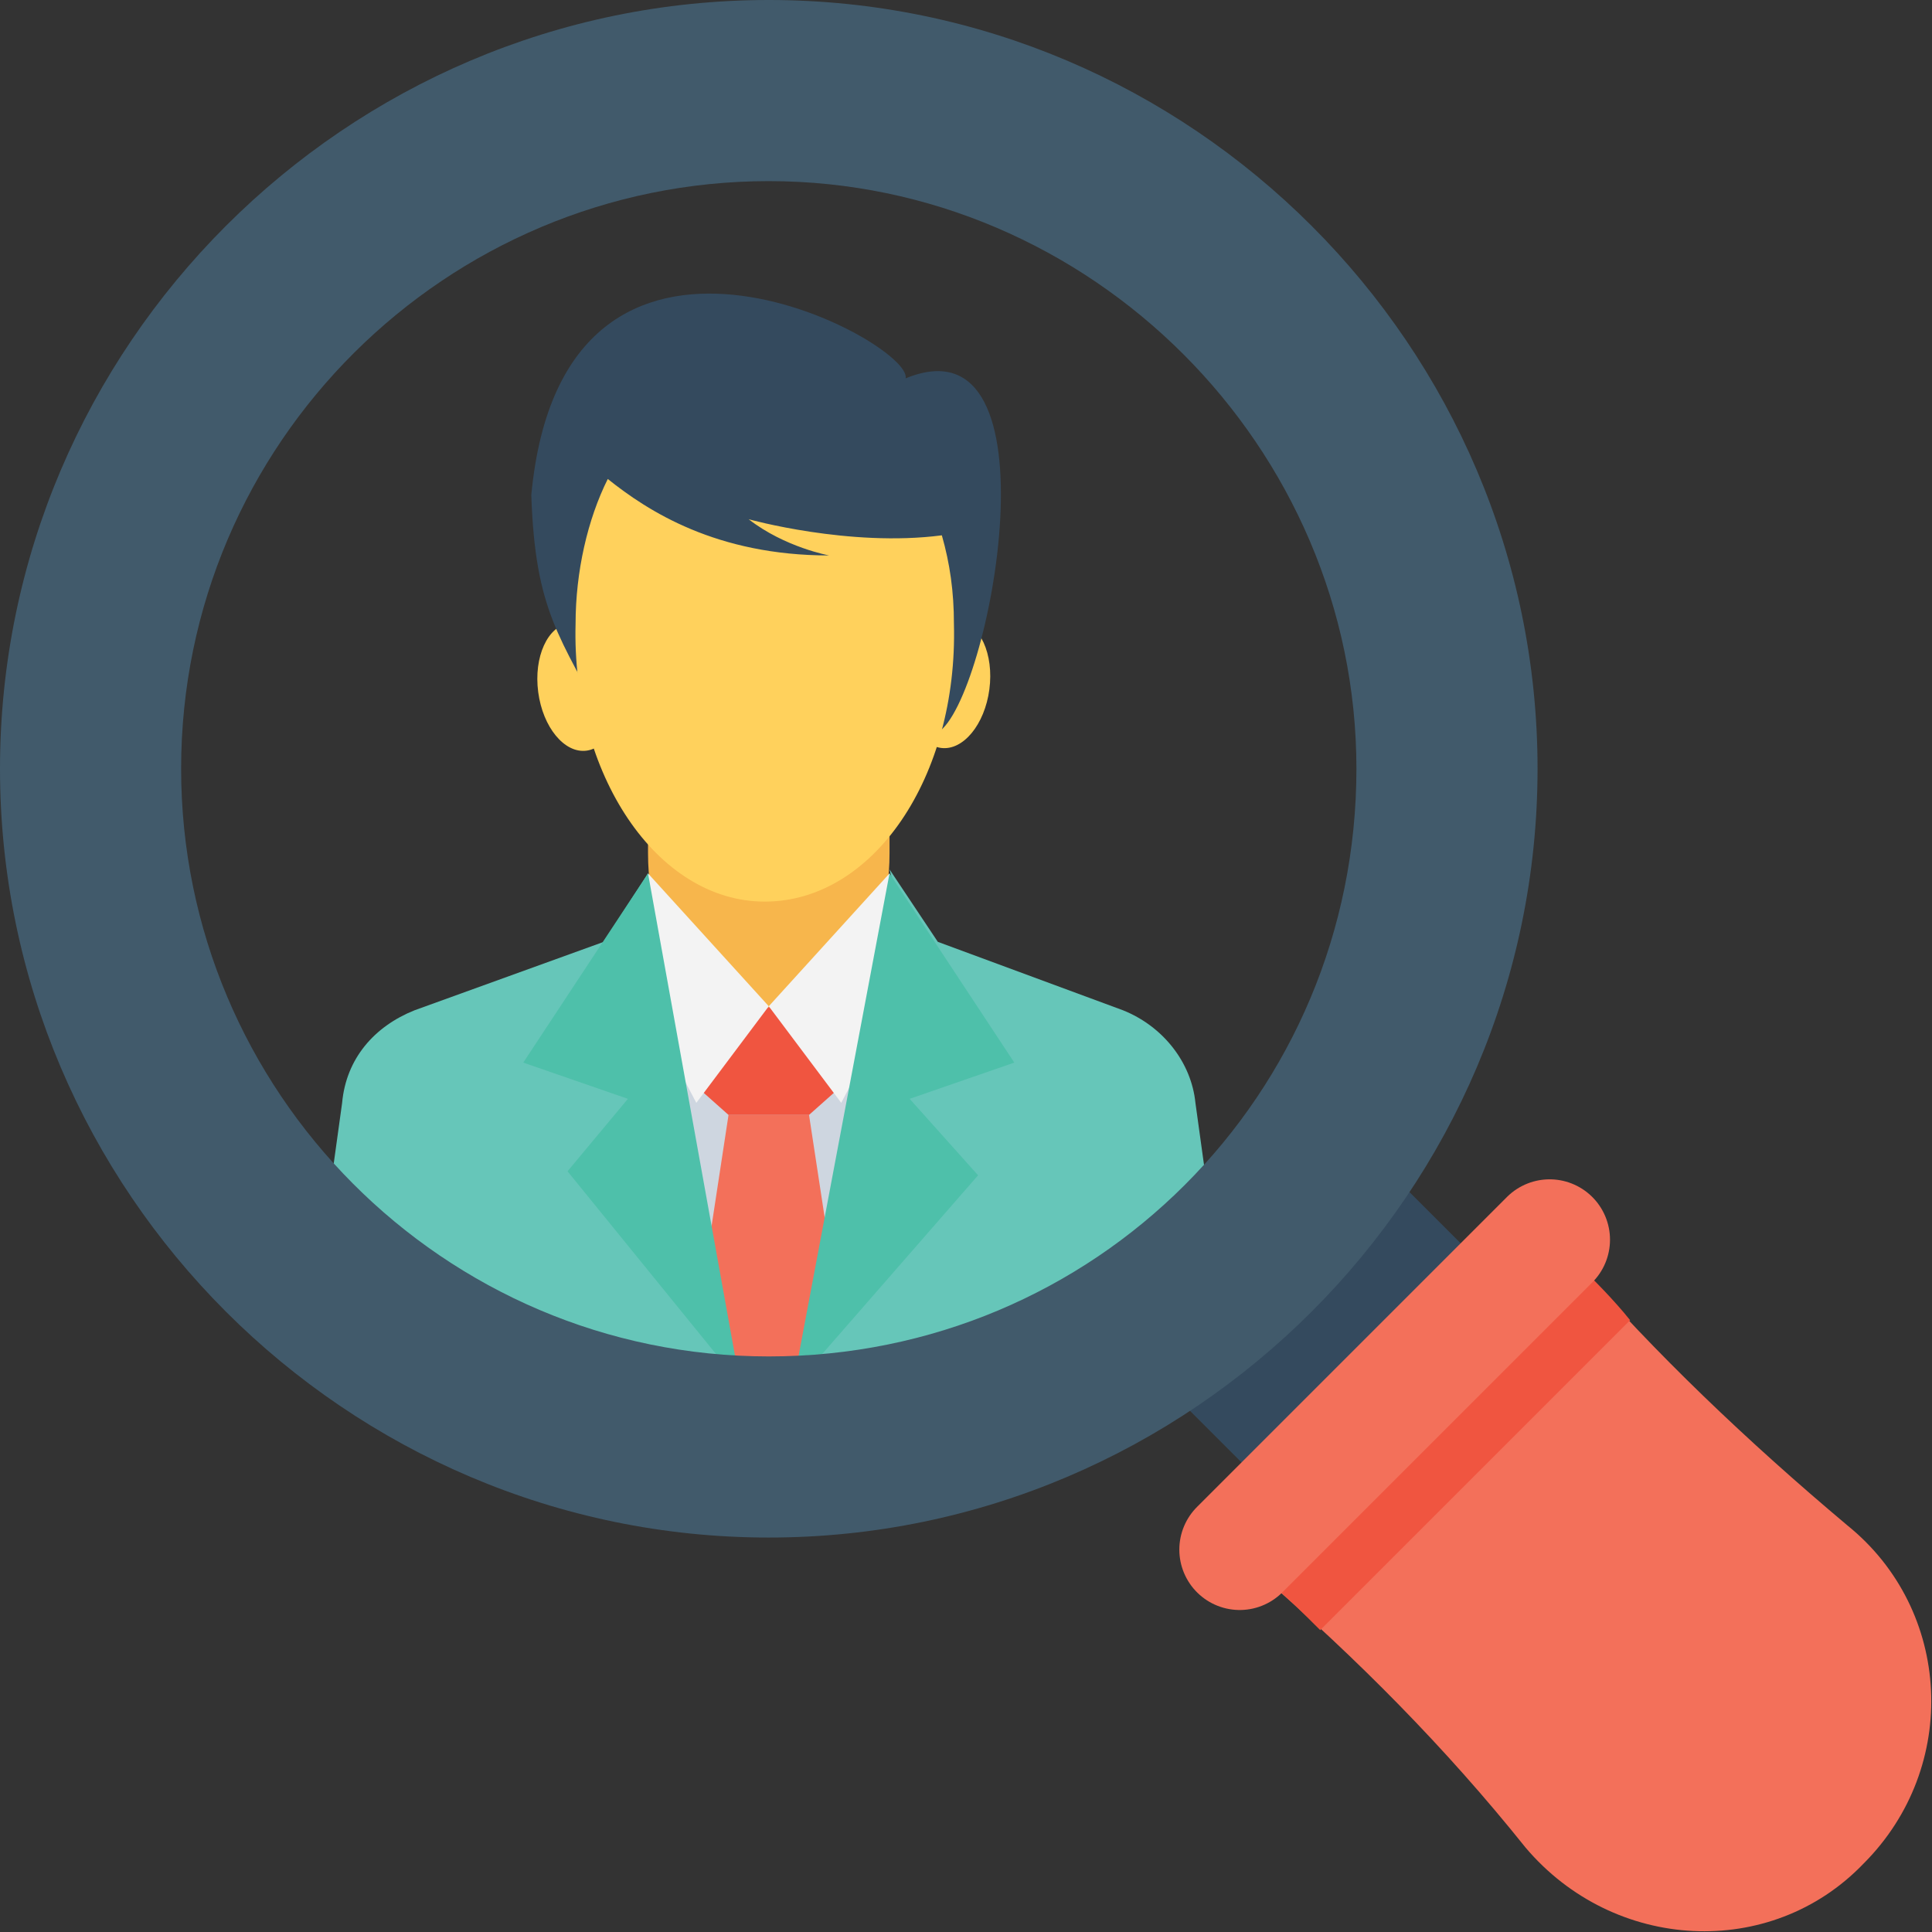 <?xml version="1.0" encoding="utf-8"?>
<!-- Generator: Adobe Illustrator 18.0.0, SVG Export Plug-In . SVG Version: 6.00 Build 0)  -->
<!DOCTYPE svg PUBLIC "-//W3C//DTD SVG 1.1//EN" "http://www.w3.org/Graphics/SVG/1.1/DTD/svg11.dtd">
<svg version="1.1" id="Layer_1" xmlns="http://www.w3.org/2000/svg" xmlns:xlink="http://www.w3.org/1999/xlink" x="0px" y="0px"
	 viewBox="0 0 48 48" enable-background="new 0 0 48 48" xml:space="preserve">
<rect x="0" y="0" width="48" height="48" fill="#333333" stroke="none"/>
<g>
	<g>
		<g>
			<g>
				<polygon fill="#CED6E0" points="21.4,33.8 22.2,25 15.9,25 16.8,33.8 				"/>
			</g>
			<g>
				<g>
					<ellipse transform="matrix(0.991 0.131 -0.131 0.991 2.429 -2.942)" fill="#FFD15C" cx="23.6" cy="17" rx="1" ry="1.6"/>
				</g>
				<g>
					
						<ellipse transform="matrix(-0.991 0.131 -0.131 -0.991 30.761 32.038)" fill="#FFD15C" cx="14.3" cy="17" rx="1" ry="1.6"/>
				</g>
			</g>
			<g>
				<polygon fill="#F05540" points="20.1,27.7 21,26.9 19.1,25 17.2,26.9 18.1,27.7 				"/>
			</g>
			<g>
				<polygon fill="#F3705A" points="20.7,33.9 21,33.6 20.1,27.7 18.1,27.7 17.2,33.6 17.5,33.9 				"/>
			</g>
			<path fill="#F7B64C" d="M22.1,21.2c0,5.1-6,5.1-6,0l0-5.5h6L22.1,21.2z"/>
			<g>
				<polygon fill="#F3F3F3" points="22.1,21.7 19.1,25 20.9,27.4 23,23.4 				"/>
			</g>
			<g>
				<polygon fill="#F3F3F3" points="16.1,21.7 19.1,25 17.3,27.4 15.2,23.4 				"/>
			</g>
			<g>
				<g>
					<path fill="#66C6B9" d="M19.9,33.9h10.7l-0.9-6.5c-0.1-1-0.8-1.9-1.8-2.3l-4.6-1.7l-1.2-1.8l0.9,3.5L19.9,33.9z"/>
				</g>
				<g>
					<polygon fill="#4EC0AA" points="20.2,33.9 24.3,29.2 22.6,27.3 25.2,26.4 22.1,21.7 19.8,33.9 					"/>
				</g>
				<g>
					<path fill="#66C6B9" d="M18.3,33.9l-3.1-8.7l0.9-3.5L15,23.4l-4.7,1.7c-1,0.4-1.7,1.2-1.8,2.3l-0.9,6.5H18.3z"/>
				</g>
			</g>
			<g>
				<polygon fill="#4EC0AA" points="14.1,29.1 18,33.9 18.3,33.9 16.1,21.7 13,26.4 15.6,27.3 				"/>
			</g>
			<path fill="none" stroke="#F7B64C" stroke-width="0.25" stroke-miterlimit="10" d="M22,21.5"/>
			<g>
				<path fill="#344A5E" d="M22.5,9.4c0.2-0.9-8.5-5.6-9.3,2.9c0.1,2.9,0.7,3.5,1.9,5.8c0,0,0.8-2,0.7-4.4c0,0,1.4,1.7,4.4,2
					c0,0-0.7-0.1-1.2-0.8c0,0-2.5,3.7-0.5,3.5c0,0,2.6,1,4.8-0.2C24.6,17.4,26.4,7.8,22.5,9.4z"/>
			</g>
			<g>
				<path fill="#FFD15C" d="M18.6,12.9c0.9,0.7,2,0.9,2,0.9c-2.8,0-4.5-1.1-5.5-1.9c-0.5,1-0.8,2.3-0.8,3.6c-0.1,3.7,2,6.9,4.7,6.9
					c2.7,0,4.8-3.1,4.7-6.9c0-0.8-0.1-1.5-0.3-2.2C21.1,13.6,18.6,12.9,18.6,12.9z"/>
			</g>
		</g>
		
			<rect x="29.3" y="30.8" transform="matrix(0.707 -0.707 0.707 0.707 -13.742 33.175)" fill="#344A5E" width="7.7" height="4.8"/>
		<g>
			<path fill="#F3705A" d="M46.3,46.3L46.3,46.3c2.4-2.4,2.2-6.3-0.4-8.4c-2.5-2.1-4.8-4.3-6.7-6.5l-7.8,7.8c2.3,2,4.5,4.2,6.5,6.7
				C40.1,48.5,44,48.7,46.3,46.3z"/>
		</g>
		<g>
			<path fill="#F05540" d="M40.5,32.8c-0.4-0.5-0.9-1-1.3-1.4l-7.8,7.8c0.5,0.4,1,0.9,1.4,1.3L40.5,32.8z"/>
		</g>
		<g>
			
				<line fill="none" stroke="#F3705A" stroke-width="3" stroke-linecap="round" stroke-miterlimit="10" x1="30.8" y1="38.5" x2="38.5" y2="30.8"/>
		</g>
		<g>
			<path fill="#415A6B" d="M19.1,38.2C8.6,38.2,0,29.6,0,19.1C0,8.6,8.6,0,19.1,0s19.1,8.6,19.1,19.1S29.6,38.2,19.1,38.2z
				 M19.1,4.5c-8,0-14.6,6.5-14.6,14.6c0,8,6.5,14.6,14.6,14.6s14.6-6.5,14.6-14.6C33.7,11.1,27.1,4.5,19.1,4.5z"/>
		</g>
	</g>
</g>
</svg>
